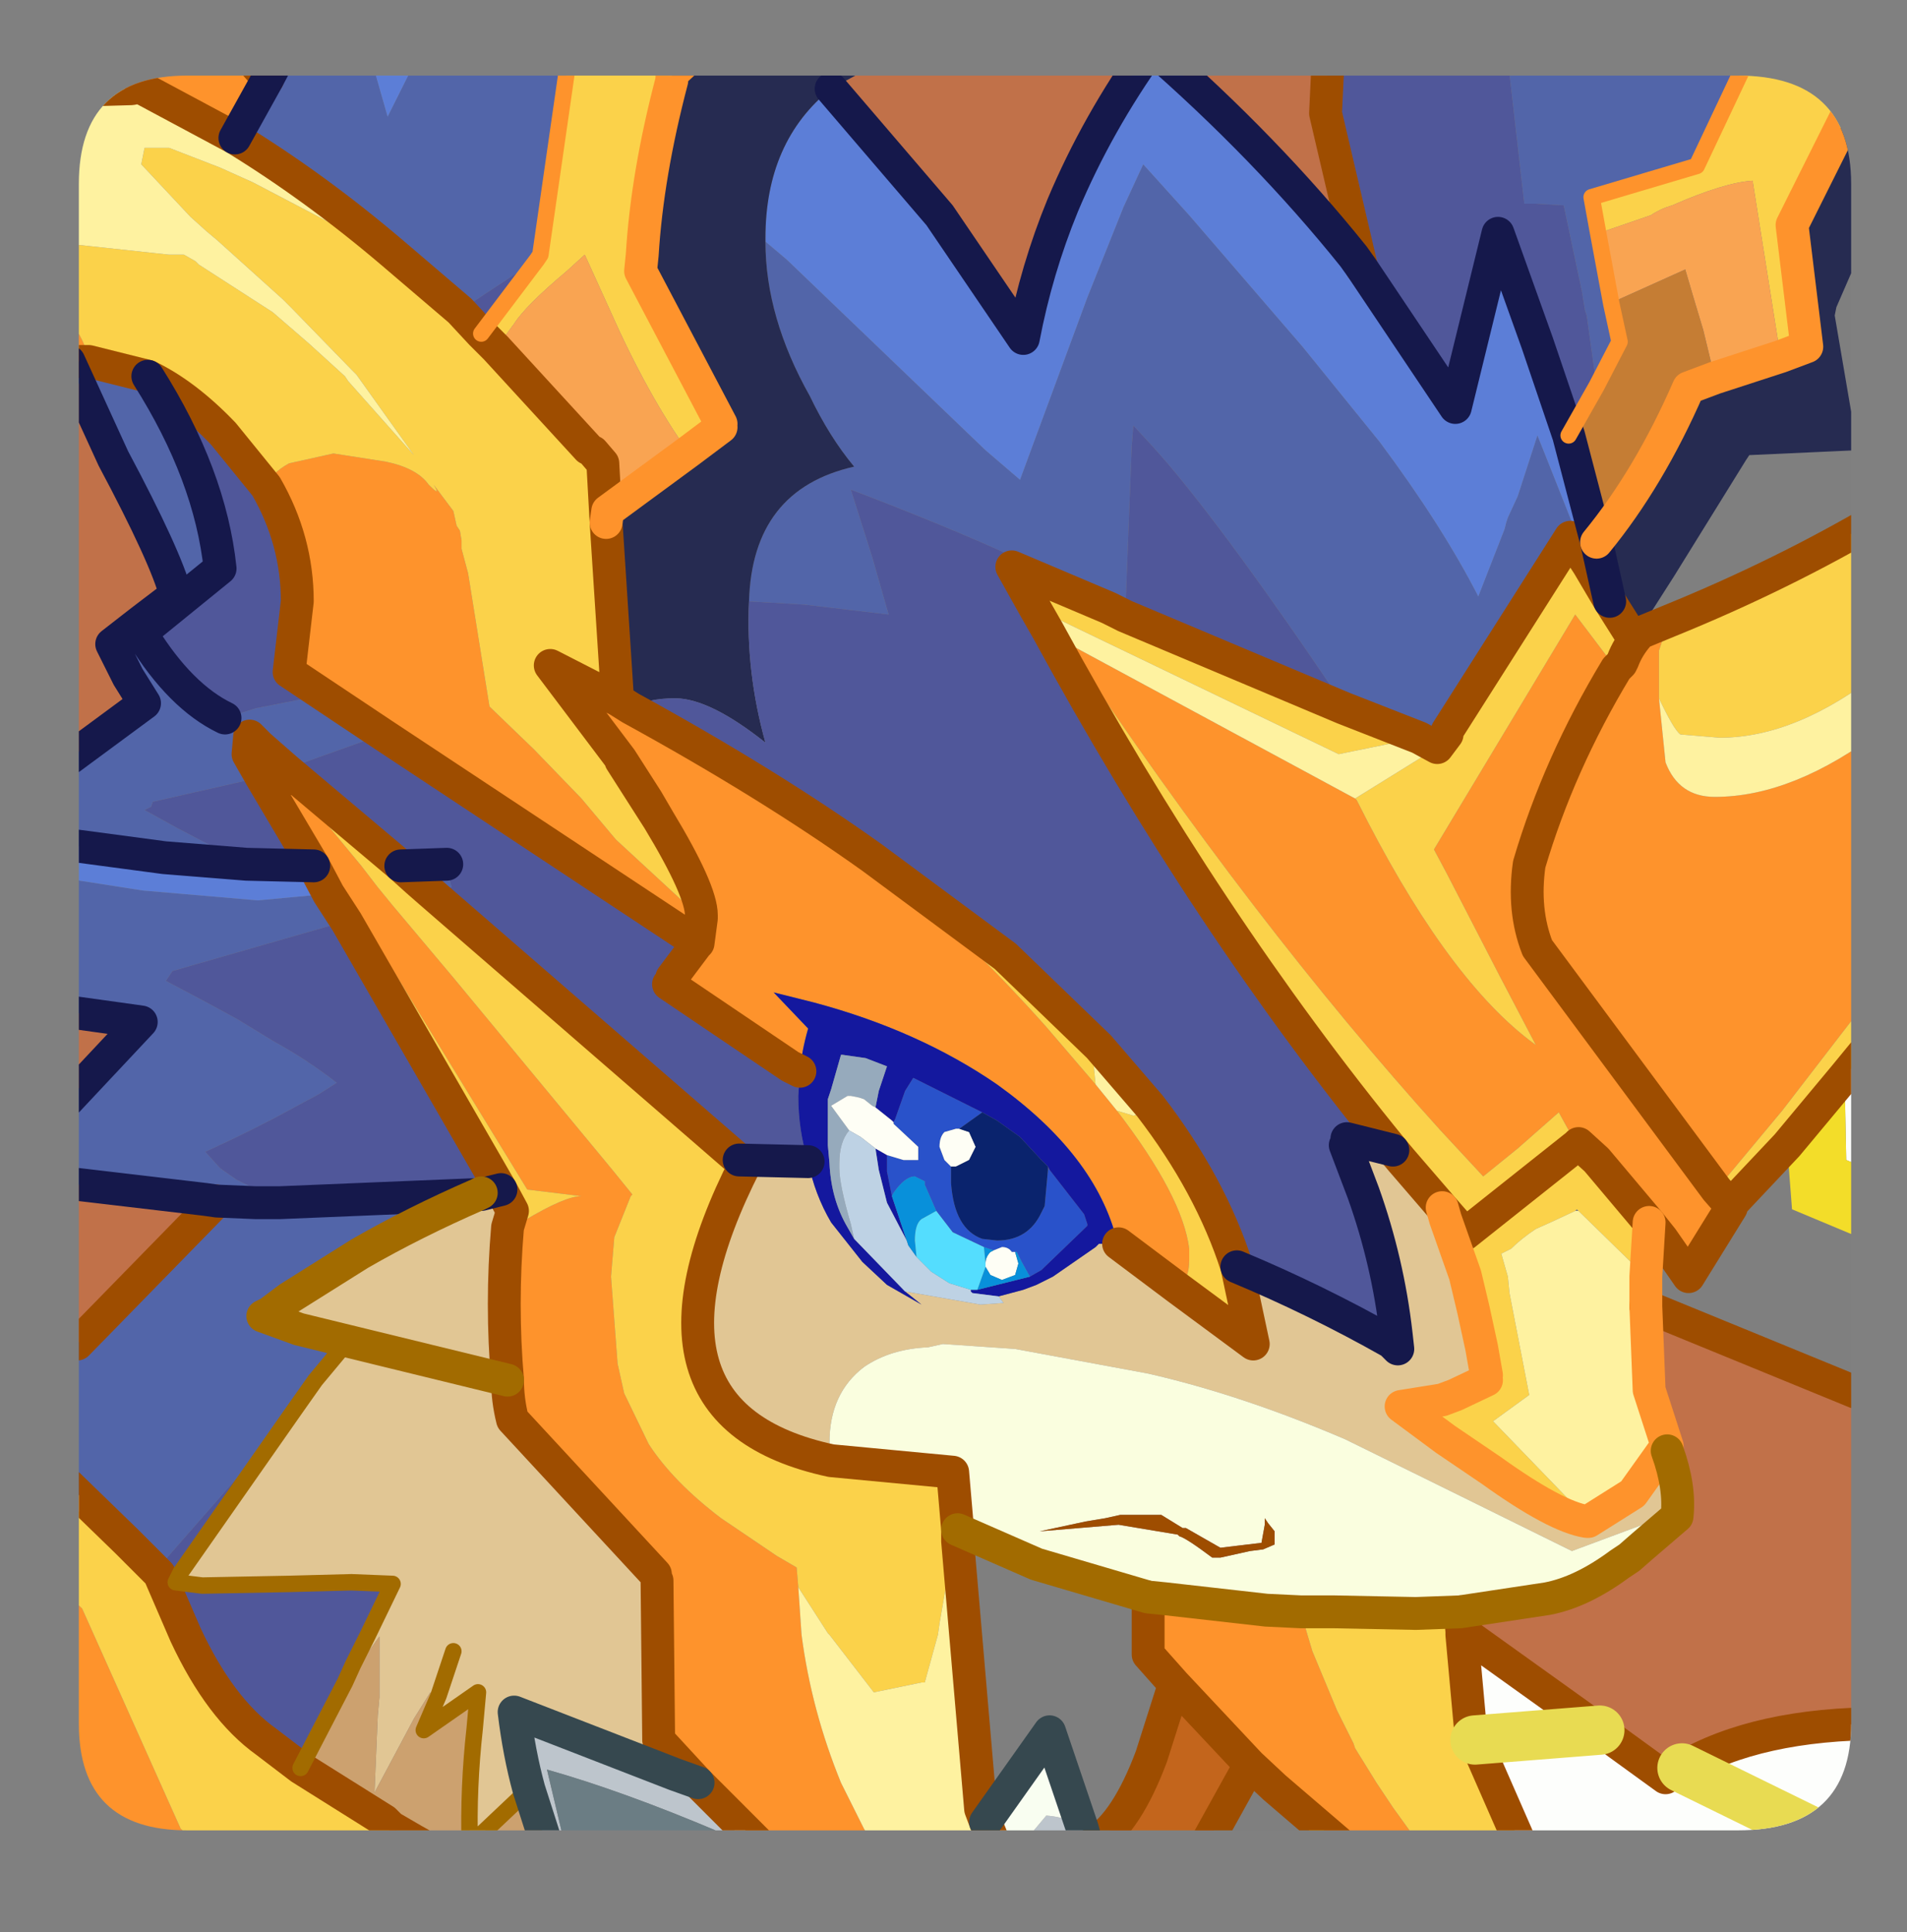 <?xml version="1.0" encoding="UTF-8" standalone="no"?>
<svg xmlns:ffdec="https://www.free-decompiler.com/flash" xmlns:xlink="http://www.w3.org/1999/xlink" ffdec:objectType="frame" height="58.8px" width="58.05px" xmlns="http://www.w3.org/2000/svg">
  <rect width="100%" height="100%" fill="#808080" stroke="none"/>
  <g transform="matrix(1.0, 0.0, 0.0, 1.0, 2.4, 2.3)">
    <clipPath id="clipPath0" transform="matrix(1.0, 0.0, 0.0, 1.0, 0.0, 0.0)">
      <path d="M50.5 0.0 Q53.95 0.0 53.95 3.3 L53.95 50.15 Q53.95 53.4 50.5 53.4 L3.3 53.4 Q0.0 53.4 0.0 50.15 L0.0 3.3 Q0.0 0.0 3.3 0.0 L50.5 0.0" fill="#000000" fill-rule="evenodd" stroke="none"/>
    </clipPath>
    <g clip-path="url(#clipPath0)">
      <use ffdec:characterId="2" height="58.8" transform="matrix(1.0, 0.0, 0.0, 1.0, -2.4, -2.3)" width="58.05" xlink:href="#shape1"/>
    </g>
    <use ffdec:characterId="3" height="53.4" transform="matrix(1.0, 0.0, 0.0, 1.0, 0.0, 0.0)" width="53.95" xlink:href="#shape2"/>
  </g>
  <defs>
    <g id="shape1" transform="matrix(1.0, 0.0, 0.0, 1.0, 2.4, 2.3)">
      <path d="M-0.2 -1.8 L1.5 -1.4 3.4 -0.85 5.45 -0.25 5.75 0.1 4.75 1.9 1.95 0.4 1.85 0.35 1.6 0.4 1.85 0.35 1.95 0.4 1.6 0.4 -1.9 0.5 -1.9 -1.8 -0.2 -1.8 M37.95 -1.8 L38.05 -1.8 38.05 -1.65 37.95 -1.8 M47.45 17.05 L47.55 16.95 48.4 16.6 48.1 17.5 48.1 18.85 48.1 18.95 48.3 20.9 Q48.7 21.95 49.8 21.95 52.2 21.95 54.9 19.9 L54.9 27.55 53.7 29.1 51.85 31.5 49.85 33.9 44.4 26.55 Q43.95 25.4 44.15 24.0 45.05 20.95 46.8 18.05 45.05 20.95 44.15 24.0 43.95 25.4 44.4 26.55 L49.85 33.9 50.2 34.3 50.3 34.45 49.0 36.55 48.2 35.4 47.8 34.9 46.2 33.0 45.65 32.5 45.6 32.55 45.05 31.55 43.8 32.65 42.75 33.5 41.45 32.1 Q35.75 25.8 30.05 17.25 L38.85 22.0 38.9 22.05 Q41.55 27.35 44.15 29.35 L44.35 29.5 43.25 27.4 41.65 24.3 41.25 23.55 45.55 16.4 46.8 18.05 46.95 17.9 47.0 17.8 Q47.15 17.4 47.45 17.05 M42.55 56.0 L40.95 56.0 36.4 52.1 35.65 51.4 33.35 48.95 32.55 48.05 32.55 46.3 33.05 46.35 36.15 46.7 37.2 46.75 37.4 47.45 37.55 47.95 38.3 49.75 38.8 50.75 38.85 50.9 39.5 51.95 40.0 52.7 41.3 54.5 42.55 56.0 M25.6 56.0 L23.0 56.0 21.05 54.15 18.85 51.95 17.65 50.65 17.6 45.8 17.55 45.6 13.2 40.9 Q13.05 40.3 13.05 39.7 12.85 37.4 13.05 35.05 L13.55 34.85 Q14.8 34.1 15.3 34.1 L13.65 33.9 5.6 20.75 5.75 20.65 6.2 21.15 8.6 24.05 9.1 24.7 9.55 25.25 11.4 27.45 16.2 33.25 16.85 34.05 16.8 34.1 16.3 35.35 16.2 36.55 16.4 39.2 16.6 40.1 17.35 41.65 Q18.1 42.8 19.55 43.9 L21.25 45.05 21.85 45.4 21.9 46.0 22.0 47.45 Q22.3 49.75 23.2 51.95 L23.9 53.35 24.65 54.6 25.1 55.3 25.6 56.0 M2.3 56.0 L1.0 56.0 -1.9 51.9 -1.9 44.7 -1.2 45.4 0.1 46.65 3.1 53.35 3.45 53.65 2.85 54.2 Q2.6 54.5 2.45 54.95 2.3 55.4 2.3 56.0 M-1.9 37.85 L-1.9 34.0 -0.45 33.7 -0.4 33.7 -0.8 35.6 -0.95 36.75 -0.95 36.85 -1.15 38.0 -1.2 38.15 -1.5 38.05 -1.9 37.85 M-1.9 30.2 L-1.9 28.8 -1.3 29.2 -1.9 30.2 M-1.9 9.15 L-1.9 6.0 -1.45 6.35 -0.95 6.75 Q0.05 7.6 0.3 8.6 L0.3 8.7 0.0 8.7 -0.3 8.7 Q-1.25 8.75 -1.9 9.15 M5.7 12.5 Q5.85 12.1 6.4 11.8 L7.75 11.5 9.35 11.75 Q10.3 11.95 10.65 12.45 11.05 12.85 10.8 12.45 L11.4 13.25 11.5 13.7 11.6 13.85 11.65 14.15 11.65 14.4 11.85 15.15 12.5 19.2 13.85 20.5 15.3 22.0 16.35 23.25 18.95 25.65 18.95 25.55 Q18.95 24.8 17.65 22.65 L17.3 22.05 16.5 20.8 14.35 17.95 16.4 19.0 16.8 19.25 Q21.0 21.55 24.15 23.8 27.0 26.2 29.45 28.95 L30.95 30.7 31.6 31.5 Q33.6 34.1 33.8 35.7 L33.8 36.05 Q33.8 36.65 33.45 36.9 L31.65 35.55 31.6 35.45 Q30.95 32.85 27.95 30.7 25.55 29.05 22.35 28.2 L21.15 27.9 22.2 29.0 Q22.0 29.7 21.95 30.3 L21.65 30.15 17.95 27.65 18.05 27.45 18.8 26.45 18.85 26.4 9.25 20.05 7.45 18.85 6.4 18.15 6.65 16.0 Q6.65 14.15 5.7 12.5 M18.95 25.65 L18.85 26.4 18.95 25.65" fill="#ff942c" fill-rule="evenodd" stroke="none"/>
      <path d="M5.45 -0.25 L3.4 -0.85 1.5 -1.4 -0.2 -1.8 3.4 -1.8 4.55 -1.2 4.7 -1.1 5.45 -0.25 M14.6 -1.8 L16.85 -1.8 17.35 -0.85 18.05 0.15 Q17.3 3.0 17.15 5.45 L17.1 5.95 19.55 10.6 19.55 10.7 18.55 11.45 Q17.3 9.7 16.15 7.1 L15.4 5.45 14.85 5.95 Q13.6 7.0 13.25 7.55 L12.7 8.3 12.25 7.85 12.7 8.3 15.5 11.35 15.65 11.45 15.95 11.8 16.05 13.6 16.4 19.0 14.35 17.95 16.5 20.8 16.5 20.85 17.65 22.65 Q18.95 24.8 18.95 25.55 L18.95 25.65 16.35 23.25 15.3 22.0 13.85 20.5 12.5 19.2 11.85 15.15 11.65 14.4 11.65 14.15 11.6 13.85 11.5 13.7 11.4 13.25 10.8 12.45 Q11.05 12.85 10.65 12.45 10.3 11.95 9.35 11.75 L7.75 11.5 6.4 11.8 Q5.85 12.1 5.7 12.5 L4.4 10.9 Q3.25 9.7 2.1 9.15 L0.3 8.7 0.3 8.6 Q0.05 7.6 -0.95 6.75 L-1.45 6.35 -1.9 6.0 -1.9 4.95 2.75 5.45 3.2 5.45 3.55 5.65 3.65 5.75 5.9 7.2 7.0 8.15 8.1 9.15 8.2 9.3 10.2 11.55 8.45 9.1 8.3 8.95 6.5 7.1 6.2 6.8 4.2 5.0 3.9 4.75 3.4 4.3 1.9 2.7 2.0 2.2 2.75 2.2 4.3 2.8 5.3 3.25 9.5 5.45 9.55 5.4 11.6 7.15 12.25 7.85 13.95 5.6 14.05 5.45 14.9 -0.45 14.6 -1.8 M51.4 -1.8 L54.9 -1.8 54.9 -0.15 54.45 -0.05 52.15 4.55 52.6 8.25 51.8 8.55 50.95 3.2 Q50.1 3.25 48.5 3.95 48.15 4.05 47.85 4.25 L46.25 4.8 46.05 3.7 49.25 2.75 51.4 -1.8 M47.4 17.05 L47.45 17.05 Q47.15 17.4 47.0 17.8 L46.95 17.9 46.8 18.05 45.55 16.4 41.25 23.55 41.65 24.3 43.25 27.4 44.35 29.5 44.15 29.35 Q41.55 27.35 38.9 22.05 L38.85 22.0 41.35 20.45 41.65 20.05 41.65 19.95 45.4 14.05 45.95 14.9 46.6 16.0 47.2 16.95 47.4 17.05 M48.4 16.6 Q51.85 15.2 54.9 13.4 L54.9 18.1 Q52.3 20.15 49.95 20.15 L48.75 20.05 Q48.55 19.9 48.1 18.95 L48.1 18.85 48.1 17.5 48.4 16.6 M54.9 27.55 L54.9 29.05 53.75 30.45 52.0 32.55 50.35 34.3 50.2 34.3 49.85 33.9 51.85 31.5 53.7 29.1 54.9 27.55 M47.8 34.9 L47.7 36.55 45.65 34.55 45.6 34.5 45.55 34.55 Q44.7 34.95 44.35 35.1 43.9 35.4 43.6 35.7 L43.3 35.85 43.5 36.55 43.55 37.05 44.15 40.15 43.05 40.95 45.95 43.95 45.9 44.0 Q44.95 43.85 43.0 42.45 L41.6 41.5 40.25 40.5 41.5 40.3 41.9 40.15 42.85 39.7 42.85 39.55 42.7 38.7 42.45 37.55 42.2 36.5 41.6 34.8 41.5 34.45 40.25 33.0 40.0 32.7 Q34.35 25.8 29.5 16.9 L30.05 17.25 Q35.75 25.8 41.45 32.1 L42.75 33.5 43.8 32.65 45.05 31.55 45.6 32.55 45.65 32.5 46.2 33.0 47.8 34.9 M44.9 56.0 L42.55 56.0 41.3 54.5 40.0 52.7 39.5 51.95 38.85 50.9 38.8 50.75 38.3 49.75 37.55 47.95 37.4 47.45 37.2 46.75 38.2 46.75 40.7 46.8 42.05 46.75 42.1 47.35 42.1 47.45 42.35 50.2 42.5 50.65 44.45 55.1 44.9 56.0 M28.2 56.0 L25.6 56.0 25.1 55.3 25.05 54.8 25.0 54.45 24.95 53.5 25.0 53.5 25.45 53.4 26.25 53.4 26.3 53.45 26.9 54.2 27.7 55.35 28.2 56.0 M8.15 56.0 L7.55 56.0 5.1 54.65 3.45 53.65 3.1 53.35 0.1 46.65 -1.2 45.4 -1.25 44.45 -1.25 43.7 -0.85 43.3 Q-0.5 43.3 1.4 44.6 L1.45 44.6 1.6 44.75 2.35 45.5 2.45 45.6 3.25 47.45 Q4.3 49.7 5.7 50.7 L6.75 51.5 9.3 53.1 9.5 53.3 9.45 53.4 10.1 54.9 Q10.1 55.45 9.3 55.8 L8.15 56.0 M1.0 56.0 L0.2 56.0 -1.9 53.35 -1.9 51.9 1.0 56.0 M40.8 20.15 L38.35 20.65 29.1 16.2 28.4 14.95 31.35 16.2 31.85 16.45 38.5 19.25 40.8 20.15 M35.25 36.25 L35.75 38.6 33.45 36.9 Q33.8 36.65 33.8 36.05 L33.8 35.7 Q33.6 34.1 31.6 31.5 L32.1 31.65 32.5 31.55 32.6 31.35 Q34.45 33.75 35.25 36.25 M20.1 33.0 L20.3 33.1 Q16.4 40.75 22.9 42.15 L26.6 42.5 26.75 44.25 26.75 44.6 26.4 45.95 26.2 47.1 26.15 47.45 25.75 48.9 25.65 48.9 24.2 49.2 22.85 47.45 22.8 47.4 21.9 46.0 21.85 45.4 21.25 45.05 19.55 43.9 Q18.1 42.8 17.35 41.65 L16.6 40.1 16.4 39.2 16.2 36.55 16.3 35.35 16.8 34.1 16.85 34.05 16.2 33.25 11.4 27.45 9.55 25.25 9.1 24.7 8.6 24.05 6.2 21.15 5.75 20.65 5.6 20.75 13.65 33.9 15.3 34.1 Q14.8 34.1 13.55 34.85 L13.05 35.05 13.2 34.55 12.85 33.9 8.15 25.75 7.6 24.9 7.15 24.05 5.55 21.35 5.15 20.65 5.5 20.4 6.3 21.1 9.8 24.05 10.3 24.5 10.7 24.85 20.1 33.0 M45.6 32.55 L42.2 35.25 41.5 34.45 42.2 35.25 45.6 32.55 M24.15 23.8 L28.2 26.8 31.05 29.55 Q30.9 29.85 30.9 30.2 L30.95 30.7 29.45 28.95 Q27.0 26.2 24.15 23.8" fill="#fcd34a" fill-rule="evenodd" stroke="none"/>
      <path d="M5.75 0.1 L5.45 -0.25 4.7 -1.1 4.55 -1.2 3.4 -1.8 6.75 -1.8 6.25 -0.85 5.75 0.1 M25.55 -1.8 L37.95 -1.8 38.05 -1.65 38.05 -1.15 38.05 -0.85 38.0 0.1 37.95 1.15 39.05 5.85 38.8 5.5 Q36.15 2.2 32.65 -0.85 31.0 1.45 29.95 3.95 29.15 5.9 28.75 8.0 L26.2 4.25 22.9 0.4 25.2 -0.85 25.85 -1.05 25.55 -1.8 M47.7 37.45 L54.9 40.4 54.9 50.15 Q51.1 50.15 48.8 51.5 L48.3 51.8 46.3 50.35 42.25 47.45 42.1 47.35 42.05 46.75 44.7 46.35 Q45.75 46.15 46.9 45.3 L47.2 45.1 47.6 44.75 48.65 43.85 Q48.75 42.95 48.35 41.85 L48.35 41.7 47.8 40.0 47.7 37.45 M-1.9 34.0 L-1.9 33.4 -0.45 33.7 -1.9 34.0 M-1.9 32.85 L-1.9 30.2 -1.3 29.2 -1.9 28.8 -1.9 27.9 -0.25 28.5 1.9 28.8 -1.9 32.85 M-1.9 21.85 L-1.9 9.15 Q-1.25 8.75 -0.3 8.7 L1.05 11.65 Q2.65 14.65 2.95 15.8 L1.9 16.6 1.0 17.3 1.5 18.3 2.0 19.1 -1.05 21.35 -1.9 21.85 M-1.2 38.15 L-1.15 38.0 -0.95 36.85 -0.95 36.75 -0.8 35.6 -0.4 33.7 3.85 34.2 4.2 34.25 -0.05 38.6 -1.2 38.15 M40.1 38.3 L40.15 38.75 39.95 38.55 40.1 38.3 M45.95 44.0 L45.9 44.0 45.95 43.95 45.95 44.0" fill="#c27149" fill-rule="evenodd" stroke="none"/>
      <path d="M4.75 1.9 L5.75 0.1 6.25 -0.85 6.75 -1.8 8.65 -1.8 8.65 -1.7 8.8 -0.85 9.4 1.25 10.45 -0.85 10.9 -1.8 14.6 -1.8 14.9 -0.45 14.05 5.45 13.95 5.6 11.6 7.15 9.55 5.4 Q7.2 3.4 4.75 1.9 M38.05 -1.15 L39.15 -1.8 41.25 -1.8 39.9 -0.85 39.35 -0.55 38.0 0.1 38.05 -0.85 38.05 -1.15 M43.35 -1.8 L51.4 -1.8 49.25 2.75 46.05 3.7 46.25 4.8 46.65 6.95 46.9 8.1 46.2 9.45 45.9 7.3 45.85 7.15 45.75 6.55 45.2 3.95 44.35 3.9 44.0 3.9 43.35 -1.8 M-1.9 41.35 L-1.9 38.05 -1.5 38.05 -1.2 38.15 -0.05 38.6 4.2 34.25 3.85 34.2 -0.4 33.7 -0.45 33.7 -1.9 33.4 -1.9 32.85 1.9 28.8 -0.25 28.5 -1.9 27.9 -1.9 24.2 -1.25 24.3 1.95 24.8 5.45 25.1 7.6 24.9 8.15 25.75 7.55 25.9 2.85 27.25 2.75 27.4 2.65 27.55 Q3.8 28.15 4.8 28.7 L5.95 29.4 Q6.95 29.95 7.85 30.65 L7.3 31.0 6.0 31.7 Q4.95 32.25 3.85 32.75 L4.3 33.25 4.8 33.6 5.4 33.9 6.1 34.3 12.15 34.05 12.25 34.0 12.25 34.05 12.15 34.05 Q10.2 34.9 8.55 35.85 L6.4 37.2 5.55 37.55 5.8 37.65 5.6 37.75 6.7 38.15 7.95 38.8 7.2 39.7 6.6 40.55 5.2 42.55 5.05 42.4 2.6 45.2 2.35 45.5 1.6 44.75 1.45 44.6 -1.9 41.35 M-1.9 23.2 L-1.9 21.85 -1.05 21.35 2.0 19.1 1.5 18.3 1.0 17.3 1.9 16.6 2.95 15.8 Q2.65 14.65 1.05 11.65 L-0.3 8.7 0.0 8.7 0.3 8.7 2.1 9.15 Q4.0 12.15 4.3 15.0 L1.9 16.95 1.95 17.05 Q3.1 18.9 4.45 19.55 L5.4 19.25 7.45 18.85 9.25 20.05 6.3 21.1 5.5 20.4 5.15 20.65 5.55 21.35 2.25 22.1 2.2 22.25 2.0 22.35 3.0 22.9 5.1 24.0 2.6 23.8 -1.9 23.2 M20.9 5.05 L21.55 5.6 27.6 11.4 28.65 12.3 29.0 11.35 30.7 6.75 31.8 4.0 32.4 2.7 33.8 4.25 37.25 8.25 39.6 11.15 Q41.5 13.7 42.6 15.85 L43.4 13.8 43.45 13.6 43.5 13.45 43.8 12.8 44.4 10.95 44.7 11.7 45.85 14.6 45.95 14.9 45.4 14.05 41.65 19.95 41.65 20.05 41.35 20.45 40.8 20.15 38.5 19.25 38.4 19.0 Q34.65 13.45 32.7 11.3 L32.1 10.65 32.05 11.3 31.85 16.45 31.35 16.2 Q29.4 14.85 23.5 12.6 L24.15 14.65 24.65 16.4 22.1 16.1 20.4 16.0 Q20.5 12.6 23.6 11.9 22.85 11.0 22.25 9.75 20.9 7.35 20.9 5.05 M5.5 20.4 L5.2 20.1 5.15 20.65 5.2 20.1 5.5 20.4 M11.25 24.35 L11.35 24.7 10.7 24.85 10.3 24.5 11.25 24.35 M6.1 34.3 L5.4 34.3 4.2 34.25 5.4 34.3 6.1 34.3" fill="#5265aa" fill-rule="evenodd" stroke="none"/>
      <path d="M10.9 -1.8 L10.45 -0.85 9.4 1.25 8.8 -0.85 8.65 -1.7 8.65 -1.8 10.9 -1.8 M-1.9 24.2 L-1.9 23.2 2.6 23.8 5.1 24.0 7.15 24.05 7.6 24.9 5.45 25.1 1.95 24.8 -1.25 24.3 -1.9 24.2 M22.9 0.4 L26.2 4.25 28.75 8.0 Q29.15 5.9 29.95 3.95 31.0 1.45 32.65 -0.85 36.15 2.2 38.8 5.5 L39.05 5.85 41.9 10.1 43.2 4.8 44.4 8.15 45.35 10.95 46.2 14.2 46.6 16.0 45.95 14.9 45.85 14.6 44.7 11.7 44.4 10.95 43.8 12.8 43.5 13.45 43.45 13.6 43.4 13.8 42.6 15.85 Q41.5 13.7 39.6 11.15 L37.25 8.25 33.8 4.25 32.4 2.7 31.8 4.0 30.7 6.75 29.0 11.35 28.65 12.3 27.6 11.4 21.55 5.6 20.9 5.05 20.9 4.95 Q20.9 2.0 22.9 0.4 M9.8 24.05 L11.2 24.0 11.25 24.3 11.25 24.35 10.3 24.5 9.8 24.05" fill="#5c7ed8" fill-rule="evenodd" stroke="none"/>
      <path d="M-1.9 0.5 L1.6 0.4 1.95 0.4 4.75 1.9 Q7.2 3.4 9.55 5.4 L9.5 5.45 5.3 3.25 4.3 2.8 2.75 2.2 2.0 2.2 1.9 2.7 3.4 4.3 3.9 4.75 4.2 5.0 6.2 6.8 6.5 7.1 8.3 8.95 8.45 9.1 10.2 11.55 8.2 9.3 8.1 9.15 7.0 8.15 5.9 7.2 3.65 5.75 3.55 5.65 3.2 5.45 2.75 5.45 -1.9 4.95 -1.9 0.5 M18.05 0.15 L17.35 -0.85 16.85 -1.8 19.95 -1.8 18.05 -0.05 18.05 0.1 18.05 0.15 M54.9 18.1 L54.9 19.9 Q52.2 21.95 49.8 21.95 48.7 21.95 48.3 20.9 L48.1 18.95 Q48.55 19.9 48.75 20.05 L49.95 20.15 Q52.3 20.15 54.9 18.1 M47.7 36.55 L47.7 37.45 47.8 40.0 48.35 41.7 48.3 41.75 47.3 43.15 45.95 44.0 45.95 43.95 43.05 40.95 44.15 40.15 43.55 37.05 43.5 36.55 43.3 35.85 43.6 35.7 Q43.9 35.4 44.35 35.1 44.7 34.95 45.55 34.55 L45.65 34.55 47.7 36.55 M28.8 56.0 L28.2 56.0 27.7 55.35 26.9 54.2 26.3 53.45 26.25 53.4 25.45 53.4 25.0 53.5 24.95 53.5 25.0 54.45 25.05 54.8 25.1 55.3 24.65 54.6 23.9 53.35 23.2 51.95 Q22.3 49.75 22.0 47.45 L21.9 46.0 22.8 47.4 22.85 47.45 24.2 49.2 25.65 48.9 25.75 48.9 26.15 47.45 26.2 47.1 26.4 45.95 26.75 44.6 27.45 52.75 27.6 53.15 28.15 54.5 28.8 56.0 M-1.9 44.7 L-1.9 41.35 1.45 44.6 1.4 44.6 Q-0.5 43.3 -0.85 43.3 L-1.25 43.7 -1.25 44.45 -1.2 45.4 -1.9 44.7 M41.35 20.45 L38.85 22.0 30.05 17.25 29.5 16.9 29.1 16.2 38.35 20.65 40.8 20.15 41.35 20.45 M31.05 29.55 L32.6 31.35 32.5 31.55 32.1 31.65 31.6 31.5 30.95 30.7 30.9 30.2 Q30.9 29.85 31.05 29.55" fill="#fff3a1" fill-rule="evenodd" stroke="none"/>
      <path d="M18.55 11.45 L19.55 10.7 19.55 10.6 17.1 5.95 17.15 5.45 Q17.3 3.0 18.05 0.15 L18.05 0.1 18.05 -0.05 19.95 -1.8 25.55 -1.8 25.85 -1.05 25.2 -0.85 22.9 0.4 Q20.9 2.0 20.9 4.95 L20.9 5.05 Q20.9 7.35 22.25 9.75 22.85 11.0 23.6 11.9 20.5 12.6 20.4 16.0 20.3 18.15 20.9 20.3 19.2 18.95 18.15 18.95 17.3 18.95 16.8 19.25 L16.4 19.0 16.05 13.6 16.1 13.25 18.55 11.45 M54.9 -0.15 L54.9 3.65 54.8 3.7 54.0 5.9 53.5 7.05 53.45 7.3 54.15 11.4 50.85 11.55 50.75 11.7 48.55 15.25 47.4 17.05 47.2 16.95 46.6 16.0 46.2 14.2 Q47.8 12.25 49.0 9.5 L49.8 9.2 51.8 8.55 52.6 8.25 52.15 4.55 54.45 -0.05 54.9 -0.15" fill="#262b51" fill-rule="evenodd" stroke="none"/>
      <path d="M13.95 5.6 L12.25 7.85 11.6 7.15 13.95 5.6 M41.25 -1.8 L43.35 -1.8 44.0 3.9 44.35 3.9 45.2 3.95 45.75 6.55 45.85 7.15 45.9 7.3 46.2 9.45 45.35 10.95 44.4 8.15 43.2 4.8 41.9 10.1 39.05 5.85 37.95 1.15 38.0 0.1 39.35 -0.55 39.9 -0.85 41.25 -1.8 M0.2 56.0 L-1.9 56.0 -1.9 53.35 0.2 56.0 M2.1 9.15 Q3.25 9.7 4.4 10.9 L5.7 12.5 Q6.65 14.15 6.65 16.0 L6.4 18.15 7.45 18.85 5.4 19.25 4.45 19.55 Q3.1 18.9 1.95 17.05 L1.9 16.95 4.3 15.0 Q4.0 12.15 2.1 9.15 M17.65 22.65 L16.5 20.85 16.5 20.8 17.3 22.05 17.65 22.65 M29.1 16.2 L29.5 16.9 Q34.35 25.8 40.0 32.7 L38.6 32.35 38.55 32.55 39.1 34.0 Q39.85 36.1 40.1 38.3 L39.95 38.55 Q37.65 37.25 35.25 36.25 34.45 33.75 32.6 31.35 L31.05 29.55 28.2 26.8 24.15 23.8 Q21.0 21.55 16.8 19.25 17.3 18.95 18.15 18.95 19.2 18.95 20.9 20.3 20.3 18.15 20.4 16.0 L22.1 16.1 24.65 16.4 24.15 14.65 23.5 12.6 Q29.4 14.85 31.35 16.2 L28.4 14.95 29.1 16.2 M22.2 33.05 L20.1 33.0 10.7 24.85 11.35 24.7 11.25 24.35 11.25 24.3 11.2 24.0 9.8 24.05 6.3 21.1 9.25 20.05 18.85 26.4 18.8 26.45 18.05 27.45 17.95 27.65 21.65 30.15 21.95 30.3 21.9 31.05 Q21.9 32.1 22.2 33.05 M31.85 16.45 L32.05 11.3 32.1 10.65 32.7 11.3 Q34.65 13.45 38.4 19.0 L38.5 19.25 31.85 16.45 M5.1 24.0 L3.0 22.9 2.0 22.35 2.2 22.25 2.25 22.1 5.55 21.35 7.15 24.05 5.1 24.0 M12.85 33.9 L12.25 34.05 12.25 34.0 12.15 34.05 6.1 34.3 5.4 33.9 4.8 33.6 4.3 33.25 3.85 32.75 Q4.95 32.25 6.0 31.7 L7.3 31.0 7.85 30.65 Q6.95 29.95 5.95 29.4 L4.8 28.7 Q3.8 28.15 2.65 27.55 L2.75 27.4 2.85 27.25 7.55 25.9 8.15 25.75 12.85 33.9 M3.75 45.95 L3.8 45.95 6.4 45.9 8.3 45.85 9.55 45.9 8.8 47.45 8.35 48.35 8.1 48.9 6.75 51.5 5.7 50.7 Q4.3 49.7 3.25 47.45 L2.45 45.6 2.35 45.5 2.6 45.2 5.05 42.4 5.2 42.55 3.1 45.55 2.95 45.85 3.75 45.95 M29.55 33.3 L29.5 33.3 29.5 33.2 29.55 33.3" fill="#50579b" fill-rule="evenodd" stroke="none"/>
      <path d="M12.7 8.3 L13.25 7.55 Q13.6 7.0 14.85 5.95 L15.4 5.45 16.15 7.1 Q17.3 9.7 18.55 11.45 L16.1 13.25 16.05 13.6 15.95 11.8 15.65 11.45 15.5 11.35 12.7 8.3 M46.25 4.8 L47.85 4.25 Q48.15 4.05 48.5 3.95 50.1 3.25 50.95 3.2 L51.8 8.55 49.8 9.2 49.45 7.75 49.15 6.75 48.9 5.9 46.9 6.8 46.65 6.95 46.25 4.8" fill="#faa552" fill-rule="evenodd" stroke="none"/>
      <path d="M49.8 9.2 L49.0 9.5 Q47.8 12.25 46.2 14.2 L45.35 10.95 46.2 9.45 46.9 8.1 46.65 6.95 46.9 6.8 48.9 5.9 49.15 6.75 49.45 7.75 49.8 9.2" fill="#c67d34" fill-rule="evenodd" stroke="none"/>
      <path d="M54.9 29.05 L54.9 33.45 53.8 33.0 53.75 30.45 54.9 29.05 M54.9 50.15 L54.9 54.5 54.9 56.0 44.9 56.0 44.45 55.1 42.5 50.65 42.35 50.2 42.1 47.45 42.1 47.35 42.25 47.45 46.3 50.35 48.3 51.8 48.8 51.5 Q51.1 50.15 54.9 50.15 M46.3 50.35 L42.5 50.65 46.3 50.35 M48.8 51.5 L54.0 54.05 54.05 54.05 54.9 54.5 54.05 54.05 54.0 54.05 48.8 51.5" fill="#fefffd" fill-rule="evenodd" stroke="none"/>
      <path d="M54.9 33.45 L54.9 35.65 52.15 34.5 52.0 32.55 53.75 30.45 53.8 33.0 54.9 33.45 M40.95 56.0 L39.8 56.0 37.65 53.65 36.4 52.1 40.95 56.0" fill="#f4de29" fill-rule="evenodd" stroke="none"/>
      <path d="M41.5 34.45 L41.6 34.8 42.2 36.5 42.45 37.55 42.7 38.7 42.85 39.55 42.85 39.7 41.9 40.15 41.5 40.3 40.25 40.5 41.6 41.5 43.0 42.45 Q44.95 43.85 45.9 44.0 L45.95 44.0 47.3 43.15 48.3 41.75 48.35 41.85 Q48.75 42.95 48.65 43.85 L47.6 44.75 47.6 44.1 45.45 44.9 41.7 43.05 38.55 41.5 Q35.4 40.15 32.55 39.5 L28.5 38.75 26.3 38.6 25.85 38.7 Q24.7 38.75 23.9 39.3 22.85 40.1 22.85 41.6 L22.9 42.15 Q16.4 40.75 20.3 33.1 L20.1 33.0 22.2 33.05 Q22.4 34.05 22.9 34.9 L23.85 36.1 24.6 36.8 25.65 37.4 25.15 37.0 27.45 37.4 28.15 37.35 28.0 37.15 28.75 36.95 29.15 36.8 29.65 36.55 30.95 35.65 31.05 35.55 31.4 35.55 31.6 35.45 31.65 35.55 33.45 36.9 35.75 38.6 35.25 36.25 Q37.65 37.25 39.95 38.55 L40.15 38.75 40.1 38.3 Q39.85 36.1 39.1 34.0 L38.55 32.55 38.6 32.35 40.0 32.7 40.25 33.0 41.5 34.45 M13.05 35.05 Q12.85 37.4 13.05 39.7 13.05 40.3 13.2 40.9 L17.55 45.6 17.6 45.8 17.65 50.65 18.85 51.95 18.15 51.7 13.25 49.8 Q13.4 51.05 13.7 52.15 L11.9 53.85 Q11.85 52.1 12.05 50.3 L12.15 49.2 10.5 50.35 10.95 49.3 10.7 49.2 10.2 50.0 9.0 52.25 9.1 49.9 9.15 49.35 9.15 47.5 8.5 48.4 8.1 48.9 8.35 48.35 8.8 47.45 9.55 45.9 8.3 45.85 6.4 45.9 3.8 45.95 3.75 45.95 3.1 45.55 5.2 42.55 6.6 40.55 7.2 39.7 7.95 38.8 6.7 38.15 5.6 37.75 5.8 37.65 6.4 37.2 5.8 37.65 5.55 37.55 6.4 37.2 8.55 35.85 Q10.2 34.9 12.15 34.05 L12.25 34.05 12.85 33.9 13.2 34.55 13.05 35.05 M13.05 39.7 L6.7 38.15 13.05 39.7 M11.4 47.95 L10.95 49.3 11.4 47.95" fill="#e2c795" fill-rule="evenodd" stroke="none"/>
      <path d="M22.9 42.15 L22.85 41.6 Q22.85 40.1 23.9 39.3 24.7 38.75 25.85 38.7 L26.3 38.6 28.5 38.75 32.55 39.5 Q35.4 40.15 38.55 41.5 L41.7 43.05 45.45 44.9 47.6 44.1 47.6 44.75 47.2 45.1 46.9 45.3 Q45.75 46.15 44.7 46.35 L42.05 46.75 40.7 46.8 38.2 46.75 37.2 46.75 36.15 46.7 33.05 46.35 32.55 46.3 29.15 45.3 26.75 44.25 26.6 42.5 22.9 42.15 M48.35 41.85 L48.3 41.75 48.35 41.7 48.35 41.85 M33.7 44.2 L33.6 44.2 32.95 43.8 31.7 43.8 31.25 43.9 30.65 44.0 29.25 44.3 31.65 44.1 33.45 44.4 33.5 44.45 Q33.7 44.5 34.5 45.1 L34.6 45.1 34.75 45.1 35.65 44.9 36.05 44.85 36.4 44.7 36.4 44.3 36.2 44.05 36.1 43.9 36.1 44.1 36.0 44.65 34.75 44.8 33.7 44.2" fill="#fbffe0" fill-rule="evenodd" stroke="none"/>
      <path d="M15.25 56.0 L14.85 56.0 Q12.2 54.9 9.5 53.3 L9.3 53.1 6.75 51.5 8.1 48.9 8.5 48.4 9.15 47.5 9.15 49.35 9.1 49.9 9.0 52.25 10.2 50.0 10.7 49.2 10.95 49.3 10.5 50.35 12.15 49.2 12.05 50.3 Q11.85 52.1 11.9 53.85 L13.7 52.15 14.5 54.65 15.25 56.0" fill="#cda26f" fill-rule="evenodd" stroke="none"/>
      <path d="M29.55 33.3 L30.6 34.65 30.7 34.95 30.7 35.0 30.65 35.05 29.3 36.35 28.95 36.55 28.7 36.1 28.55 35.8 28.5 35.8 28.4 35.8 Q28.3 35.65 28.1 35.65 L27.85 35.75 27.55 35.65 26.6 35.2 26.1 34.55 25.75 33.75 25.75 33.65 25.45 33.5 Q25.15 33.5 24.8 34.0 L24.75 34.1 24.6 33.35 24.6 33.3 24.6 32.85 25.1 33.0 25.55 33.0 25.55 32.6 24.8 31.9 24.8 31.85 24.85 31.75 25.15 30.9 25.4 30.5 27.5 31.55 26.8 32.05 26.7 32.05 26.35 32.15 Q26.2 32.3 26.2 32.6 L26.35 33.0 26.55 33.2 26.55 33.35 26.55 33.7 Q26.65 35.1 27.5 35.4 L27.95 35.45 Q28.9 35.45 29.3 34.6 L29.4 34.4 29.5 33.3 29.55 33.3" fill="#2952cb" fill-rule="evenodd" stroke="none"/>
      <path d="M31.6 35.45 L31.4 35.55 31.05 35.55 30.95 35.65 29.65 36.55 29.15 36.8 28.75 36.95 28.0 37.15 27.2 37.05 27.15 37.0 27.15 36.95 27.35 36.95 28.95 36.55 29.3 36.35 30.65 35.05 30.7 35.0 30.7 34.95 30.6 34.65 29.55 33.3 29.5 33.2 29.3 33.0 28.65 32.3 27.95 31.8 27.5 31.55 25.4 30.5 25.15 30.9 24.85 31.75 24.8 31.85 24.75 31.8 24.25 31.4 24.35 30.9 24.6 30.15 23.95 29.9 23.25 29.8 23.2 29.8 22.9 30.85 22.8 31.15 22.8 32.55 22.85 33.1 Q22.9 34.2 23.4 35.05 L23.6 35.4 25.15 37.0 25.65 37.4 24.6 36.8 23.85 36.1 22.9 34.9 Q22.4 34.05 22.2 33.05 21.9 32.1 21.9 31.05 L21.95 30.3 Q22.0 29.7 22.2 29.0 L21.15 27.9 22.35 28.2 Q25.55 29.05 27.95 30.7 30.95 32.85 31.6 35.45 M24.6 32.85 L24.6 33.3 24.6 33.35 24.75 34.1 25.05 35.0 25.2 35.45 24.6 34.3 24.35 33.3 24.25 32.65 24.6 32.85" fill="#14189f" fill-rule="evenodd" stroke="none"/>
      <path d="M23.6 35.4 L23.4 35.05 Q22.9 34.2 22.85 33.1 L22.8 32.55 22.8 31.15 22.9 30.85 23.2 29.8 23.25 29.8 23.95 29.9 24.6 30.15 24.35 30.9 24.25 31.4 24.15 31.35 23.9 31.15 23.75 31.1 23.5 31.05 23.4 31.05 22.9 31.35 23.45 32.1 Q23.15 32.45 23.15 33.1 L23.15 33.25 Q23.15 33.75 23.5 34.95 L23.6 35.4" fill="#97abbd" fill-rule="evenodd" stroke="none"/>
      <path d="M26.55 33.2 L26.35 33.0 26.2 32.6 Q26.2 32.3 26.35 32.15 L26.7 32.05 26.8 32.05 27.1 32.15 27.3 32.6 27.1 33.0 26.7 33.2 26.55 33.2 M24.8 31.85 L24.8 31.9 25.55 32.6 25.55 33.0 25.1 33.0 24.6 32.85 24.25 32.65 23.8 32.3 23.45 32.1 22.9 31.35 23.4 31.05 23.5 31.05 23.75 31.1 23.9 31.15 24.15 31.35 24.25 31.4 24.75 31.8 24.8 31.85 M27.85 35.75 L28.1 35.65 Q28.3 35.65 28.4 35.8 L28.5 35.8 28.6 36.15 28.5 36.5 28.1 36.65 27.75 36.5 27.6 36.25 27.6 36.15 Q27.6 35.95 27.75 35.8 L27.85 35.75" fill="#fffff6" fill-rule="evenodd" stroke="none"/>
      <path d="M28.0 37.15 L28.15 37.35 27.45 37.4 25.15 37.0 23.6 35.4 23.5 34.95 Q23.15 33.75 23.15 33.25 L23.15 33.1 Q23.15 32.45 23.45 32.1 L23.8 32.3 24.25 32.65 24.35 33.3 24.6 34.3 25.2 35.45 25.25 35.6 25.5 35.95 25.95 36.4 26.5 36.75 27.15 36.95 27.15 37.0 27.2 37.05 28.0 37.15" fill="#bfd3e5" fill-rule="evenodd" stroke="none"/>
      <path d="M24.75 34.1 L24.8 34.0 Q25.15 33.5 25.45 33.5 L25.75 33.65 25.75 33.75 26.1 34.55 25.65 34.8 Q25.45 34.95 25.45 35.45 L25.5 35.95 25.25 35.6 25.2 35.45 25.05 35.0 24.75 34.1 M27.55 35.65 L27.85 35.75 27.75 35.8 Q27.6 35.95 27.6 36.15 L27.55 35.65 M28.5 35.8 L28.55 35.8 28.7 36.1 28.95 36.55 27.35 36.95 27.6 36.25 27.75 36.5 28.1 36.65 28.5 36.5 28.6 36.15 28.5 35.8" fill="#0891db" fill-rule="evenodd" stroke="none"/>
      <path d="M29.5 33.3 L29.4 34.4 29.3 34.6 Q28.9 35.45 27.95 35.45 L27.5 35.4 Q26.65 35.1 26.55 33.7 L26.55 33.35 26.55 33.2 26.7 33.2 27.1 33.0 27.3 32.6 27.1 32.15 26.8 32.05 27.5 31.55 27.95 31.8 28.65 32.3 29.3 33.0 29.5 33.2 29.5 33.3" fill="#0a236d" fill-rule="evenodd" stroke="none"/>
      <path d="M26.1 34.55 L26.6 35.2 27.55 35.65 27.6 36.15 27.6 36.25 27.35 36.95 27.15 36.95 26.5 36.75 25.95 36.4 25.5 35.95 25.45 35.45 Q25.45 34.95 25.65 34.8 L26.1 34.55" fill="#54deff" fill-rule="evenodd" stroke="none"/>
      <path d="M33.7 44.2 L34.75 44.8 36.0 44.65 36.1 44.1 36.1 43.9 36.2 44.05 36.4 44.3 36.4 44.7 36.05 44.85 35.65 44.9 34.75 45.1 34.6 45.1 34.5 45.1 Q33.7 44.5 33.5 44.45 L33.45 44.4 31.65 44.1 29.25 44.3 30.65 44.0 31.25 43.9 31.7 43.8 32.95 43.8 33.6 44.2 33.7 44.2" fill="#9f4d00" fill-rule="evenodd" stroke="none"/>
      <path d="M35.65 51.4 L33.1 56.0 30.9 56.0 30.7 53.9 30.95 53.75 Q31.9 53.15 32.65 51.15 L33.35 48.95 35.65 51.4" fill="#c4651c" fill-rule="evenodd" stroke="none"/>
      <path d="M30.9 56.0 L28.8 56.0 28.15 54.5 29.45 52.95 Q30.15 53.0 30.55 53.35 L30.7 53.9 30.9 56.0 M15.4 56.0 L15.25 56.0 14.5 54.65 13.7 52.15 Q13.4 51.05 13.25 49.8 L18.15 51.7 19.95 53.15 19.95 53.45 19.5 53.45 Q16.55 52.2 14.25 51.55 L14.95 54.5 15.4 56.0" fill="#bec6cd" fill-rule="evenodd" stroke="none"/>
      <path d="M18.85 51.95 L21.05 54.15 20.85 54.1 20.45 53.9 19.5 53.45 19.95 53.45 19.95 53.15 18.15 51.7 18.85 51.95 M27.6 53.15 L29.55 50.4 30.55 53.35 Q30.15 53.0 29.45 52.95 L28.15 54.5 27.6 53.15" fill="#fafff2" fill-rule="evenodd" stroke="none"/>
      <path d="M23.0 56.0 L15.4 56.0 14.95 54.5 14.25 51.55 Q16.55 52.2 19.5 53.45 L20.45 53.9 20.85 54.1 21.05 54.15 23.0 56.0" fill="#6b7d85" fill-rule="evenodd" stroke="none"/>
      <path d="M14.85 56.0 L8.15 56.0 9.3 55.8 Q10.1 55.45 10.1 54.9 L9.45 53.4 9.5 53.3 Q12.2 54.9 14.85 56.0 M7.55 56.0 L2.3 56.0 Q2.3 55.4 2.45 54.95 2.6 54.5 2.85 54.2 L3.45 53.65 5.1 54.65 7.55 56.0" fill="#ff882c" fill-rule="evenodd" stroke="none"/>
      <path d="M-1.9 38.05 L-1.9 37.85 -1.5 38.05 -1.9 38.05" fill="#9a5735" fill-rule="evenodd" stroke="none"/>
      <path d="M-1.9 0.5 L1.6 0.4 1.85 0.35 1.95 0.4 4.75 1.9 Q7.2 3.4 9.55 5.4 L11.6 7.15 12.25 7.85 12.7 8.3 15.5 11.35 M5.75 0.1 L5.45 -0.25 4.7 -1.1 4.55 -1.2 3.4 -1.8 M38.05 -1.8 L38.05 -1.65 38.05 -1.15 38.05 -0.85 38.0 0.1 37.95 1.15 39.05 5.85 M47.45 17.05 L47.55 16.95 48.4 16.6 Q51.85 15.2 54.9 13.4 M52.0 32.55 L50.35 34.3 50.3 34.45 49.0 36.55 48.2 35.4 47.8 34.9 46.2 33.0 45.65 32.5 45.6 32.55 42.2 35.25 41.5 34.45 40.25 33.0 40.0 32.7 Q34.35 25.8 29.5 16.9 L29.1 16.2 28.4 14.95 31.35 16.2 31.85 16.45 38.5 19.25 40.8 20.15 41.35 20.45 41.65 20.05 M47.7 37.45 L54.9 40.4 M36.4 52.1 L35.65 51.4 33.1 56.0 M-1.9 9.15 Q-1.25 8.75 -0.3 8.7 L0.0 8.7 0.3 8.7 2.1 9.15 Q3.25 9.7 4.4 10.9 L5.7 12.5 Q6.65 14.15 6.65 16.0 L6.4 18.15 7.45 18.85 9.25 20.05 18.85 26.4 18.95 25.65 18.95 25.55 Q18.95 24.8 17.65 22.65 L16.5 20.85 16.5 20.8 14.35 17.95 16.4 19.0 16.05 13.6 15.95 11.8 15.65 11.45 M-1.2 38.15 L-0.05 38.6 4.2 34.25 M-1.5 38.05 L-1.9 37.85 M-1.5 38.05 L-1.2 38.15 M46.6 16.0 L47.2 16.95 M45.95 14.9 L46.6 16.0 M46.8 18.05 L46.95 17.9 47.0 17.8 Q47.15 17.4 47.45 17.05 M46.8 18.05 Q45.05 20.95 44.15 24.0 43.95 25.4 44.4 26.55 L49.85 33.9 50.2 34.3 M45.95 14.9 L45.4 14.05 41.65 19.95 M53.75 30.45 L54.9 29.05 M52.0 32.55 L53.75 30.45 M35.25 36.25 L35.75 38.6 33.45 36.9 31.65 35.55 M20.1 33.0 L20.3 33.1 Q16.4 40.75 22.9 42.15 L26.6 42.5 26.75 44.25 26.75 44.6 27.45 52.75 27.6 53.15 28.15 54.5 28.8 56.0 M42.1 47.35 L42.25 47.45 46.3 50.35 48.3 51.8 48.8 51.5 Q51.1 50.15 54.9 50.15 M42.1 47.35 L42.1 47.45 42.35 50.2 42.5 50.65 44.45 55.1 44.9 56.0 M42.05 46.75 L42.1 47.35 M16.8 19.25 Q21.0 21.55 24.15 23.8 L28.2 26.8 31.05 29.55 32.6 31.35 Q34.45 33.75 35.25 36.25 M5.55 21.35 L5.15 20.65 5.2 20.1 5.5 20.4 6.3 21.1 9.8 24.05 10.3 24.5 10.7 24.85 20.1 33.0 M13.05 35.05 Q12.85 37.4 13.05 39.7 13.05 40.3 13.2 40.9 L17.55 45.6 M17.6 45.8 L17.65 50.65 18.85 51.95 21.05 54.15 23.0 56.0 M7.15 24.05 L5.55 21.35 M16.5 20.8 L17.3 22.05 17.65 22.65 M16.8 19.25 L16.4 19.0 M18.85 26.4 L18.8 26.45 18.05 27.45 M17.95 27.65 L21.65 30.15 21.95 30.3 M12.85 33.9 L8.15 25.75 7.6 24.9 7.15 24.05 M13.05 35.05 L13.2 34.55 12.85 33.9 M2.35 45.5 L2.45 45.6 3.25 47.45 Q4.3 49.7 5.7 50.7 L6.75 51.5 9.3 53.1 9.5 53.3 Q12.2 54.9 14.85 56.0 M1.45 44.6 L1.6 44.75 2.35 45.5 M30.7 53.9 L30.95 53.75 Q31.9 53.15 32.65 51.15 L33.35 48.95 32.55 48.05 32.55 46.3 M36.4 52.1 L40.95 56.0 M35.65 51.4 L33.35 48.95 M-1.9 41.35 L1.45 44.6 M0.2 56.0 L-1.9 53.35" fill="none" stroke="#9f4d00" stroke-linecap="round" stroke-linejoin="round" stroke-width="1.0"/>
      <path d="M4.75 1.9 L5.75 0.1 6.25 -0.85 6.75 -1.8 M38.05 -1.15 L39.15 -1.8 M22.9 0.4 L26.2 4.25 28.75 8.0 Q29.15 5.9 29.95 3.95 31.0 1.45 32.65 -0.85 36.15 2.2 38.8 5.5 L39.05 5.85 41.9 10.1 43.2 4.8 44.4 8.15 45.35 10.95 46.2 14.2 46.6 16.0 M-0.3 8.7 L1.05 11.65 Q2.65 14.65 2.95 15.8 L1.9 16.6 1.0 17.3 1.5 18.3 2.0 19.1 -1.05 21.35 -1.9 21.85 M-1.9 27.9 L-0.25 28.5 1.9 28.8 -1.9 32.85 M4.2 34.25 L3.85 34.2 -0.4 33.7 -0.45 33.7 -1.9 33.4 M-1.9 38.05 L-1.5 38.05 M40.0 32.7 L38.6 32.35 M38.55 32.55 L39.1 34.0 Q39.85 36.1 40.1 38.3 L40.15 38.75 39.95 38.55 Q37.65 37.25 35.25 36.25 M22.2 33.05 L20.1 33.0 M1.9 16.95 L4.3 15.0 Q4.0 12.15 2.1 9.15 M4.45 19.55 Q3.1 18.9 1.95 17.05 M7.15 24.05 L5.1 24.0 2.6 23.8 -1.9 23.2 M9.8 24.05 L11.2 24.0 M12.25 34.05 L12.85 33.9 M6.1 34.3 L12.15 34.05 12.25 34.05 M4.2 34.25 L5.4 34.3 6.1 34.3" fill="none" stroke="#15184b" stroke-linecap="round" stroke-linejoin="round" stroke-width="1.0"/>
      <path d="M18.55 11.45 L19.55 10.7 M19.55 10.6 L17.1 5.95 17.15 5.45 Q17.3 3.0 18.05 0.15 L18.05 0.1 M47.8 34.9 L47.7 36.55 47.7 37.45 47.8 40.0 48.35 41.7 48.3 41.75 47.3 43.15 45.95 44.0 45.9 44.0 Q44.95 43.85 43.0 42.45 L41.6 41.5 40.25 40.5 41.5 40.3 41.9 40.15 42.85 39.7 M18.05 -0.05 L19.95 -1.8 M51.8 8.55 L52.6 8.25 52.15 4.55 54.45 -0.05 54.9 -0.15 M51.8 8.55 L49.8 9.2 49.0 9.5 Q47.8 12.25 46.2 14.2 M42.85 39.55 L42.7 38.7 42.45 37.55 42.2 36.5 41.6 34.8 41.5 34.45 M48.35 41.85 L48.35 41.7 M16.05 13.6 L16.1 13.25 18.55 11.45" fill="none" stroke="#ff942c" stroke-linecap="round" stroke-linejoin="round" stroke-width="1.0"/>
      <path d="M14.6 -1.8 L14.9 -0.45 14.05 5.45 13.95 5.6 12.25 7.85 M51.4 -1.8 L49.25 2.75 46.05 3.7 46.25 4.8 46.65 6.95 46.9 8.1 46.2 9.45 45.35 10.95" fill="none" stroke="#ff942c" stroke-linecap="round" stroke-linejoin="round" stroke-width="0.5"/>
      <path d="M47.6 44.75 L48.65 43.85 Q48.75 42.95 48.35 41.85 M42.05 46.75 L44.7 46.35 Q45.75 46.15 46.9 45.3 L47.2 45.1 47.6 44.75 M37.2 46.75 L38.2 46.75 40.7 46.8 42.05 46.75 M12.15 34.05 L12.25 34.0 M12.15 34.05 Q10.2 34.9 8.55 35.85 L6.4 37.2 5.8 37.65 5.6 37.75 6.7 38.15 13.05 39.7 M26.75 44.25 L29.15 45.3 32.55 46.3 33.05 46.35 36.15 46.7 37.2 46.75" fill="none" stroke="#a36b00" stroke-linecap="round" stroke-linejoin="round" stroke-width="1.0"/>
      <path d="M5.8 37.65 L5.55 37.55 6.4 37.2 M5.2 42.55 L6.6 40.55 7.2 39.7 7.95 38.8 6.7 38.15 M8.1 48.9 L8.35 48.35 8.8 47.45 9.55 45.9 8.3 45.85 6.4 45.9 3.8 45.95 3.75 45.95 2.95 45.85 3.1 45.55 5.2 42.55 M6.75 51.5 L8.1 48.9 M10.95 49.3 L11.4 47.95 M13.7 52.15 L11.9 53.85 Q11.85 52.1 12.05 50.3 L12.15 49.2 10.5 50.35 10.95 49.3" fill="none" stroke="#a36b00" stroke-linecap="round" stroke-linejoin="round" stroke-width="0.5"/>
      <path d="M27.6 53.15 L29.55 50.4 30.55 53.35 30.7 53.9 30.9 56.0 M18.85 51.95 L18.15 51.7 13.25 49.8 Q13.4 51.05 13.7 52.15 L14.5 54.65 15.25 56.0" fill="none" stroke="#36484f" stroke-linecap="round" stroke-linejoin="round" stroke-width="1.0"/>
      <path d="M42.5 50.65 L46.3 50.35 M54.9 54.5 L54.05 54.05 54.0 54.05 48.8 51.5" fill="none" stroke="#e9dc52" stroke-linecap="round" stroke-linejoin="round" stroke-width="1.5"/>
    </g>
    <g id="shape2" transform="matrix(1.0, 0.0, 0.0, 1.0, 0.0, 0.0)">
      <path d="M50.5 0.0 Q53.95 0.0 53.95 3.3 L53.95 50.15 Q53.95 53.4 50.5 53.4 L3.3 53.4 Q0.0 53.4 0.0 50.15 L0.0 3.3 Q0.0 0.0 3.3 0.0 L50.5 0.0" fill="#000000" fill-opacity="0.004" fill-rule="evenodd" stroke="none"/>
    </g>
  </defs>
</svg>
